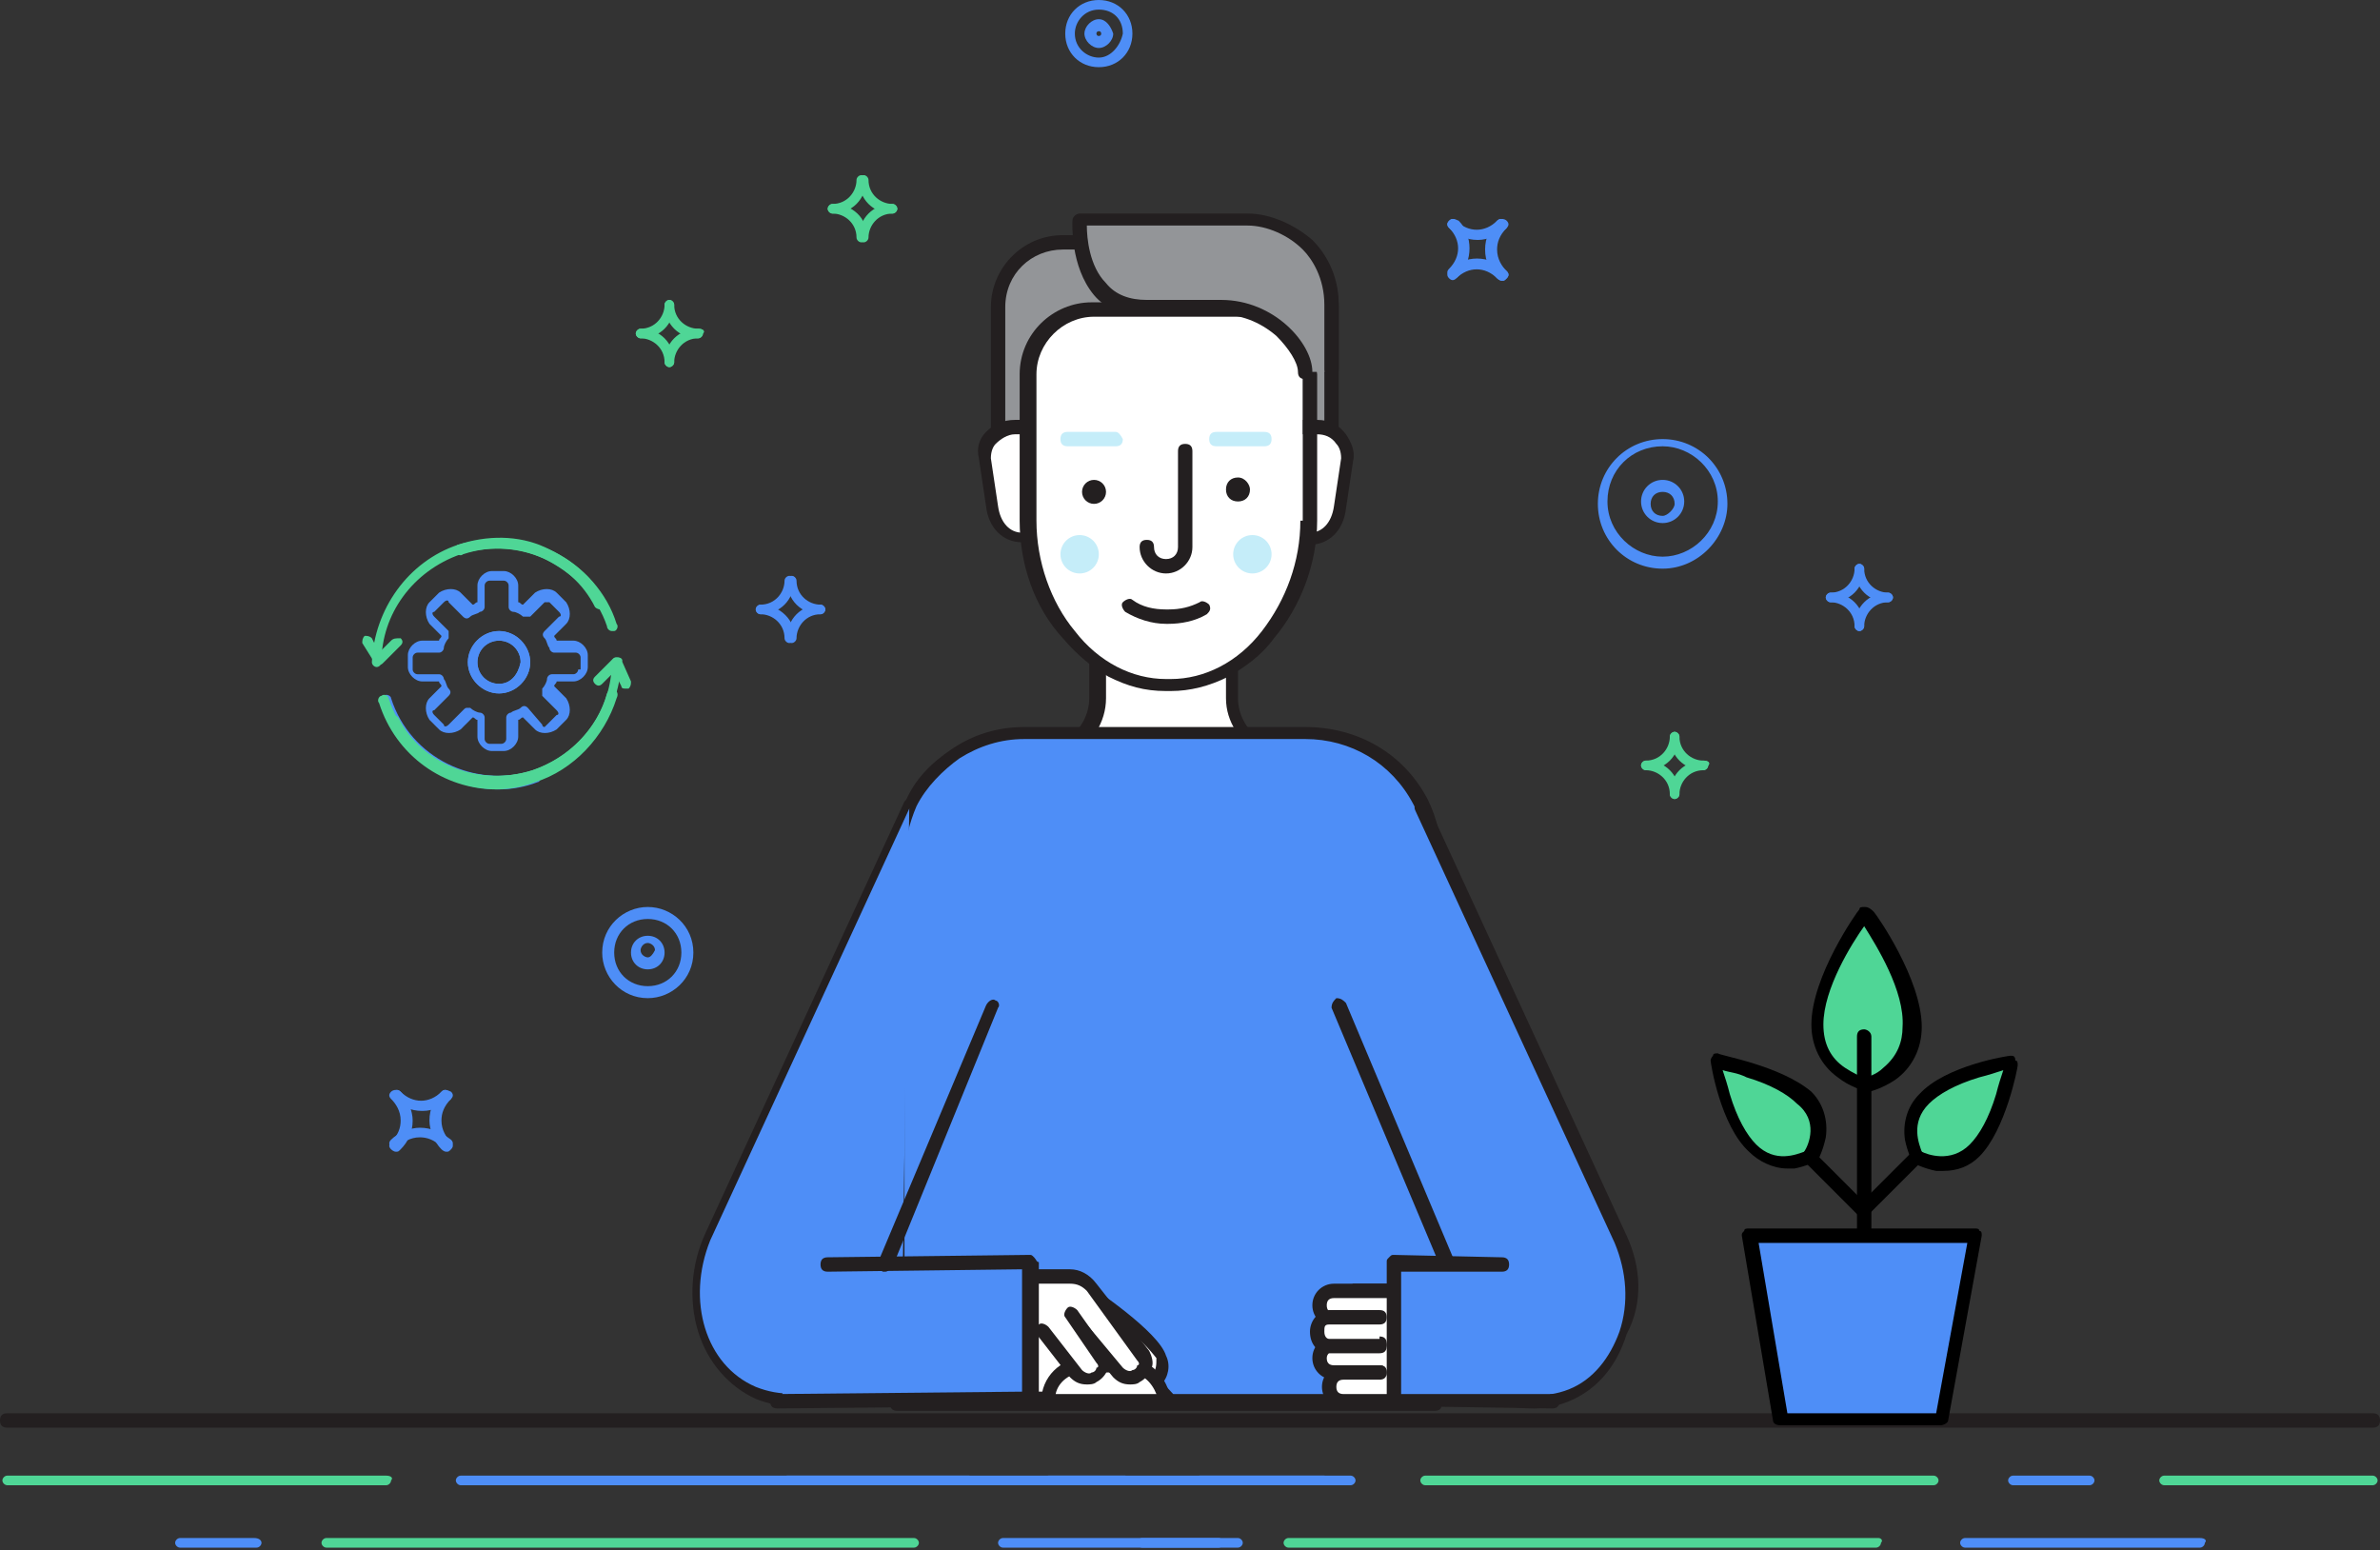 <?xml version="1.0" encoding="utf-8"?>
<!-- Generator: Adobe Illustrator 19.0.0, SVG Export Plug-In . SVG Version: 6.00 Build 0)  -->
<svg version="1.1" id="Layer_1" xmlns="http://www.w3.org/2000/svg" xmlns:xlink="http://www.w3.org/1999/xlink" x="0px" y="0px"
	 viewBox="0 0 99.2 64.6" style="enable-background:new 0 0 99.2 64.6;" xml:space="preserve">
<rect x="0" y="0" width="99.2" height="64.6" fill="#333333" stroke="none"/>
<style type="text/css">
	.st0{fill:#231F20;}
	.st1{fill:#4FD696;}
	.st2{fill:#4E8EF7;}
	.st3{fill:#4E8EF7;stroke:#000000;stroke-width:2.971500e-002;stroke-miterlimit:10;}
	.st4{fill:#FFFFFF;}
	.st5{fill:#939598;}
	.st6{fill:#C5EDF9;}
</style>
<g>
	<path class="st0" d="M98.9,58.9H0.3C0.1,58.9,0,59,0,59.2c0,0.2,0.1,0.3,0.3,0.3h98.6c0.2,0,0.3-0.1,0.3-0.3
		C99.2,59,99.1,58.9,98.9,58.9z"/>
	<g>
		<path class="st1" d="M98.9,61.5h-8.7c-0.1,0-0.2,0.1-0.2,0.2c0,0.1,0.1,0.2,0.2,0.2h8.7c0.1,0,0.2-0.1,0.2-0.2
			C99.1,61.6,99,61.5,98.9,61.5z"/>
		<path class="st2" d="M87.1,61.5h-3.2c-0.1,0-0.2,0.1-0.2,0.2c0,0.1,0.1,0.2,0.2,0.2h3.2c0.1,0,0.2-0.1,0.2-0.2
			C87.3,61.6,87.2,61.5,87.1,61.5z"/>
		<path class="st1" d="M80.6,61.5H59.4c-0.1,0-0.2,0.1-0.2,0.2c0,0.1,0.1,0.2,0.2,0.2h21.2c0.1,0,0.2-0.1,0.2-0.2
			C80.8,61.6,80.7,61.5,80.6,61.5z"/>
		<path class="st2" d="M56.3,61.5H32.8c-0.1,0-0.2,0.1-0.2,0.2c0,0.1,0.1,0.2,0.2,0.2h23.5c0.1,0,0.2-0.1,0.2-0.2
			C56.5,61.6,56.4,61.5,56.3,61.5z"/>
		<path class="st2" d="M55.2,61.5H50c-0.1,0-0.2,0.1-0.2,0.2c0,0.1,0.1,0.2,0.2,0.2h5.2c0.1,0,0.2-0.1,0.2-0.2
			C55.4,61.6,55.3,61.5,55.2,61.5z"/>
		<path class="st2" d="M46.9,61.5h-3.2c-0.1,0-0.2,0.1-0.2,0.2c0,0.1,0.1,0.2,0.2,0.2h3.2c0.1,0,0.2-0.1,0.2-0.2
			C47.1,61.6,47,61.5,46.9,61.5z"/>
		<path class="st2" d="M40.4,61.5H19.2c-0.1,0-0.2,0.1-0.2,0.2c0,0.1,0.1,0.2,0.2,0.2h21.2c0.1,0,0.2-0.1,0.2-0.2
			C40.6,61.6,40.5,61.5,40.4,61.5z"/>
		<path class="st1" d="M16.1,61.5H0.3c-0.1,0-0.2,0.1-0.2,0.2c0,0.1,0.1,0.2,0.2,0.2h15.8c0.1,0,0.2-0.1,0.2-0.2
			C16.4,61.6,16.3,61.5,16.1,61.5z"/>
	</g>
	<g>
		<g>
			<path class="st2" d="M91.7,64.1h-9.8c-0.1,0-0.2,0.1-0.2,0.2c0,0.1,0.1,0.2,0.2,0.2h9.8c0.1,0,0.2-0.1,0.2-0.2
				C92,64.2,91.9,64.1,91.7,64.1z"/>
			<path class="st1" d="M78.3,64.1H53.7c-0.1,0-0.2,0.1-0.2,0.2c0,0.1,0.1,0.2,0.2,0.2h24.5c0.1,0,0.2-0.1,0.2-0.2
				C78.5,64.2,78.4,64.1,78.3,64.1z"/>
			<path class="st2" d="M50.8,64.1h-3.2c-0.1,0-0.2,0.1-0.2,0.2c0,0.1,0.1,0.2,0.2,0.2h3.2c0.1,0,0.2-0.1,0.2-0.2
				C51,64.2,50.9,64.1,50.8,64.1z"/>
		</g>
		<g>
			<path class="st2" d="M51.6,64.1h-9.8c-0.1,0-0.2,0.1-0.2,0.2c0,0.1,0.1,0.2,0.2,0.2h9.8c0.1,0,0.2-0.1,0.2-0.2
				C51.8,64.2,51.7,64.1,51.6,64.1z"/>
			<path class="st1" d="M38.1,64.1H13.6c-0.1,0-0.2,0.1-0.2,0.2c0,0.1,0.1,0.2,0.2,0.2h24.5c0.1,0,0.2-0.1,0.2-0.2
				C38.3,64.2,38.2,64.1,38.1,64.1z"/>
			<path class="st2" d="M10.6,64.1H7.5c-0.1,0-0.2,0.1-0.2,0.2c0,0.1,0.1,0.2,0.2,0.2h3.2c0.1,0,0.2-0.1,0.2-0.2
				C10.9,64.2,10.8,64.1,10.6,64.1z"/>
		</g>
	</g>
	<g>
		<g>
			<g>
				<path class="st1" d="M69.8,30.5c-0.1,0-0.2,0.1-0.2,0.2c0,0.5-0.4,1-1,1c-0.1,0-0.2,0.1-0.2,0.2c0,0.1,0.1,0.2,0.2,0.2
					c0.8,0,1.4-0.6,1.4-1.4C70,30.6,69.9,30.5,69.8,30.5z"/>
				<path class="st1" d="M71,31.7c-0.5,0-1-0.4-1-1c0-0.1-0.1-0.2-0.2-0.2c-0.1,0-0.2,0.1-0.2,0.2c0,0.8,0.6,1.4,1.4,1.4
					c0.1,0,0.2-0.1,0.2-0.2C71.3,31.8,71.2,31.7,71,31.7z"/>
			</g>
			<g>
				<path class="st1" d="M68.6,31.7c-0.1,0-0.2,0.1-0.2,0.2c0,0.1,0.1,0.2,0.2,0.2c0.5,0,1,0.4,1,1c0,0.1,0.1,0.2,0.2,0.2
					c0.1,0,0.2-0.1,0.2-0.2C70,32.3,69.4,31.7,68.6,31.7z"/>
				<path class="st1" d="M71,31.7c-0.8,0-1.4,0.6-1.4,1.4c0,0.1,0.1,0.2,0.2,0.2c0.1,0,0.2-0.1,0.2-0.2c0-0.5,0.4-1,1-1
					c0.1,0,0.2-0.1,0.2-0.2C71.3,31.8,71.2,31.7,71,31.7z"/>
			</g>
		</g>
		<g>
			<g>
				<path class="st1" d="M27.9,12.5c-0.1,0-0.2,0.1-0.2,0.2c0,0.5-0.4,1-1,1c-0.1,0-0.2,0.1-0.2,0.2c0,0.1,0.1,0.2,0.2,0.2
					c0.8,0,1.4-0.6,1.4-1.4C28.1,12.6,28,12.5,27.9,12.5z"/>
				<path class="st1" d="M29.1,13.7c-0.5,0-1-0.4-1-1c0-0.1-0.1-0.2-0.2-0.2c-0.1,0-0.2,0.1-0.2,0.2c0,0.8,0.6,1.4,1.4,1.4
					c0.1,0,0.2-0.1,0.2-0.2C29.4,13.8,29.3,13.7,29.1,13.7z"/>
			</g>
			<g>
				<path class="st1" d="M26.7,13.7c-0.1,0-0.2,0.1-0.2,0.2c0,0.1,0.1,0.2,0.2,0.2c0.5,0,1,0.4,1,1c0,0.1,0.1,0.2,0.2,0.2
					c0.1,0,0.2-0.1,0.2-0.2C28.1,14.3,27.5,13.7,26.7,13.7z"/>
				<path class="st1" d="M29.1,13.7c-0.8,0-1.4,0.6-1.4,1.4c0,0.1,0.1,0.2,0.2,0.2c0.1,0,0.2-0.1,0.2-0.2c0-0.5,0.4-1,1-1
					c0.1,0,0.2-0.1,0.2-0.2C29.4,13.8,29.3,13.7,29.1,13.7z"/>
			</g>
		</g>
		<g>
			<g>
				<path class="st1" d="M35.9,7.3c-0.1,0-0.2,0.1-0.2,0.2c0,0.5-0.4,1-1,1c-0.1,0-0.2,0.1-0.2,0.2c0,0.1,0.1,0.2,0.2,0.2
					c0.8,0,1.4-0.6,1.4-1.4C36.2,7.4,36.1,7.3,35.9,7.3z"/>
				<path class="st1" d="M37.2,8.5c-0.5,0-1-0.4-1-1c0-0.1-0.1-0.2-0.2-0.2c-0.1,0-0.2,0.1-0.2,0.2c0,0.8,0.6,1.4,1.4,1.4
					c0.1,0,0.2-0.1,0.2-0.2C37.4,8.6,37.3,8.5,37.2,8.5z"/>
			</g>
			<g>
				<path class="st1" d="M34.7,8.5c-0.1,0-0.2,0.1-0.2,0.2c0,0.1,0.1,0.2,0.2,0.2c0.5,0,1,0.4,1,1c0,0.1,0.1,0.2,0.2,0.2
					c0.1,0,0.2-0.1,0.2-0.2C36.2,9.1,35.5,8.5,34.7,8.5z"/>
				<path class="st1" d="M37.2,8.5c-0.8,0-1.4,0.6-1.4,1.4c0,0.1,0.1,0.2,0.2,0.2c0.1,0,0.2-0.1,0.2-0.2c0-0.5,0.4-1,1-1
					c0.1,0,0.2-0.1,0.2-0.2C37.4,8.6,37.3,8.5,37.2,8.5z"/>
			</g>
		</g>
		<g>
			<g>
				<path class="st2" d="M77.5,23.5c-0.1,0-0.2,0.1-0.2,0.2c0,0.5-0.4,1-1,1c-0.1,0-0.2,0.1-0.2,0.2s0.1,0.2,0.2,0.2
					c0.8,0,1.4-0.6,1.4-1.4C77.7,23.6,77.6,23.5,77.5,23.5z"/>
				<path class="st2" d="M78.7,24.7c-0.5,0-1-0.4-1-1c0-0.1-0.1-0.2-0.2-0.2c-0.1,0-0.2,0.1-0.2,0.2c0,0.8,0.6,1.4,1.4,1.4
					c0.1,0,0.2-0.1,0.2-0.2S78.8,24.7,78.7,24.7z"/>
			</g>
			<g>
				<path class="st2" d="M76.3,24.7c-0.1,0-0.2,0.1-0.2,0.2s0.1,0.2,0.2,0.2c0.5,0,1,0.4,1,1c0,0.1,0.1,0.2,0.2,0.2
					c0.1,0,0.2-0.1,0.2-0.2C77.7,25.3,77.1,24.7,76.3,24.7z"/>
				<path class="st2" d="M78.7,24.7c-0.8,0-1.4,0.6-1.4,1.4c0,0.1,0.1,0.2,0.2,0.2c0.1,0,0.2-0.1,0.2-0.2c0-0.5,0.4-1,1-1
					c0.1,0,0.2-0.1,0.2-0.2S78.8,24.7,78.7,24.7z"/>
			</g>
		</g>
		<g>
			<g>
				<path class="st2" d="M32.9,24c-0.1,0-0.2,0.1-0.2,0.2c0,0.5-0.4,1-1,1c-0.1,0-0.2,0.1-0.2,0.2c0,0.1,0.1,0.2,0.2,0.2
					c0.8,0,1.4-0.6,1.4-1.4C33.2,24.1,33.1,24,32.9,24z"/>
				<path class="st2" d="M34.2,25.2c-0.5,0-1-0.4-1-1c0-0.1-0.1-0.2-0.2-0.2c-0.1,0-0.2,0.1-0.2,0.2c0,0.8,0.6,1.4,1.4,1.4
					c0.1,0,0.2-0.1,0.2-0.2C34.4,25.3,34.3,25.2,34.2,25.2z"/>
			</g>
			<g>
				<path class="st2" d="M31.7,25.2c-0.1,0-0.2,0.1-0.2,0.2c0,0.1,0.1,0.2,0.2,0.2c0.5,0,1,0.4,1,1c0,0.1,0.1,0.2,0.2,0.2
					c0.1,0,0.2-0.1,0.2-0.2C33.2,25.9,32.5,25.2,31.7,25.2z"/>
				<path class="st2" d="M34.2,25.2c-0.8,0-1.4,0.6-1.4,1.4c0,0.1,0.1,0.2,0.2,0.2c0.1,0,0.2-0.1,0.2-0.2c0-0.5,0.4-1,1-1
					c0.1,0,0.2-0.1,0.2-0.2C34.4,25.3,34.3,25.2,34.2,25.2z"/>
			</g>
		</g>
		<g>
			<g>
				<path class="st2" d="M18.4,45.5c-0.5,0.5-1.2,0.5-1.7,0c-0.1-0.1-0.2-0.1-0.3,0c-0.1,0.1-0.1,0.2,0,0.3c0.3,0.3,0.7,0.5,1.2,0.5
					s0.8-0.2,1.2-0.5c0.1-0.1,0.1-0.2,0-0.3C18.6,45.4,18.5,45.4,18.4,45.5z"/>
				<path class="st2" d="M18.7,45.5c-0.1-0.1-0.2-0.1-0.3,0c-0.3,0.3-0.5,0.7-0.5,1.2c0,0.4,0.2,0.9,0.5,1.2c0,0,0.1,0.1,0.2,0.1
					c0.1,0,0.1,0,0.2-0.1c0.1-0.1,0.1-0.2,0-0.3c-0.2-0.2-0.4-0.5-0.4-0.9c0-0.3,0.1-0.6,0.4-0.9C18.8,45.7,18.8,45.6,18.7,45.5z"/>
			</g>
			<g>
				<path class="st2" d="M16.3,45.5c-0.1,0.1-0.1,0.2,0,0.3c0.2,0.2,0.4,0.5,0.4,0.9c0,0.3-0.1,0.6-0.4,0.9c-0.1,0.1-0.1,0.2,0,0.3
					c0,0,0.1,0.1,0.2,0.1c0.1,0,0.1,0,0.2-0.1c0.3-0.3,0.5-0.7,0.5-1.2c0-0.4-0.2-0.9-0.5-1.2C16.6,45.4,16.4,45.4,16.3,45.5z"/>
				<path class="st2" d="M17.5,47c-0.4,0-0.9,0.2-1.2,0.5c-0.1,0.1-0.1,0.2,0,0.3c0.1,0.1,0.2,0.1,0.3,0c0.2-0.2,0.5-0.4,0.9-0.4
					c0.3,0,0.6,0.1,0.9,0.4c0,0,0.1,0.1,0.2,0.1c0.1,0,0.1,0,0.2-0.1c0.1-0.1,0.1-0.2,0-0.3C18.4,47.2,18,47,17.5,47z"/>
			</g>
		</g>
		<g>
			<g>
				<path class="st2" d="M62.4,9.2c-0.5,0.5-1.2,0.5-1.7,0c-0.1-0.1-0.2-0.1-0.3,0c-0.1,0.1-0.1,0.2,0,0.3c0.3,0.3,0.7,0.5,1.2,0.5
					c0.4,0,0.9-0.2,1.2-0.5c0.1-0.1,0.1-0.2,0-0.3C62.7,9.1,62.5,9.1,62.4,9.2z"/>
				<path class="st2" d="M62.7,9.2c-0.1-0.1-0.2-0.1-0.3,0c-0.3,0.3-0.5,0.7-0.5,1.2s0.2,0.9,0.5,1.2c0,0,0.1,0.1,0.2,0.1
					c0.1,0,0.1,0,0.2-0.1c0.1-0.1,0.1-0.2,0-0.3c-0.2-0.2-0.4-0.5-0.4-0.9c0-0.3,0.1-0.6,0.4-0.9C62.8,9.5,62.8,9.3,62.7,9.2z"/>
			</g>
			<g>
				<path class="st2" d="M60.4,9.2c-0.1,0.1-0.1,0.2,0,0.3c0.5,0.5,0.5,1.2,0,1.7c-0.1,0.1-0.1,0.2,0,0.3c0,0,0.1,0.1,0.2,0.1
					c0.1,0,0.1,0,0.2-0.1c0.6-0.6,0.6-1.7,0-2.3C60.6,9.1,60.5,9.1,60.4,9.2z"/>
				<path class="st2" d="M60.4,11.3c-0.1,0.1-0.1,0.2,0,0.3s0.2,0.1,0.3,0c0.5-0.5,1.2-0.5,1.7,0c0,0,0.1,0.1,0.2,0.1
					c0.1,0,0.1,0,0.2-0.1c0.1-0.1,0.1-0.2,0-0.3C62.1,10.6,61,10.6,60.4,11.3z"/>
			</g>
		</g>
		<g>
			<g>
				<g>
					<path class="st2" d="M27,11.3C27,11.3,27,11.3,27,11.3C27,11.3,27,11.3,27,11.3z M27.4,12.5C27.4,12.5,27.4,12.5,27.4,12.5
						C27.4,12.5,27.4,12.5,27.4,12.5z"/>
					<path class="st2" d="M30.8,11.5L30.8,11.5L30.8,11.5z"/>
					<path class="st2" d="M23.6,11.3C23.6,11.3,23.6,11.3,23.6,11.3C23.6,11.3,23.6,11.3,23.6,11.3z M25.1,12.9L25.1,12.9L25.1,12.9
						z M24.4,12.1L24.4,12.1L24.4,12.1z"/>
				</g>
			</g>
		</g>
		<g>
			<path class="st2" d="M27,37.8c-1,0-1.9,0.8-1.9,1.9c0,1,0.8,1.9,1.9,1.9c1,0,1.9-0.8,1.9-1.9C28.9,38.6,28,37.8,27,37.8z
				 M27,41.1c-0.8,0-1.4-0.6-1.4-1.4c0-0.8,0.6-1.4,1.4-1.4s1.4,0.6,1.4,1.4C28.4,40.5,27.8,41.1,27,41.1z"/>
			<path class="st2" d="M27,39c-0.4,0-0.7,0.3-0.7,0.7c0,0.4,0.3,0.7,0.7,0.7s0.7-0.3,0.7-0.7C27.7,39.3,27.4,39,27,39z M27,39.9
				c-0.1,0-0.3-0.1-0.3-0.3c0-0.1,0.1-0.3,0.3-0.3c0.1,0,0.3,0.1,0.3,0.3C27.2,39.8,27.1,39.9,27,39.9z"/>
		</g>
		<g>
			<path class="st2" d="M45.8,0c-0.8,0-1.4,0.6-1.4,1.4c0,0.8,0.6,1.4,1.4,1.4c0.8,0,1.4-0.6,1.4-1.4C47.2,0.6,46.6,0,45.8,0z
				 M45.8,2.4c-0.5,0-1-0.4-1-1c0-0.5,0.4-1,1-1s1,0.4,1,1C46.7,1.9,46.3,2.4,45.8,2.4z"/>
			<path class="st2" d="M45.8,0.8c-0.3,0-0.6,0.3-0.6,0.6c0,0.3,0.3,0.6,0.6,0.6s0.6-0.3,0.6-0.6C46.3,1.1,46.1,0.8,45.8,0.8z
				 M45.8,1.5c-0.1,0-0.1-0.1-0.1-0.1c0-0.1,0.1-0.1,0.1-0.1c0.1,0,0.1,0.1,0.1,0.1C45.9,1.5,45.8,1.5,45.8,1.5z"/>
		</g>
		<g>
			<path class="st2" d="M69.3,18.3c-1.5,0-2.7,1.2-2.7,2.7c0,1.5,1.2,2.7,2.7,2.7S72,22.4,72,21C72,19.5,70.8,18.3,69.3,18.3z
				 M69.3,23.2c-1.2,0-2.3-1-2.3-2.3s1-2.3,2.3-2.3c1.2,0,2.3,1,2.3,2.3S70.5,23.2,69.3,23.2z"/>
			<path class="st2" d="M69.3,20c-0.5,0-0.9,0.4-0.9,0.9c0,0.5,0.4,0.9,0.9,0.9s0.9-0.4,0.9-0.9C70.2,20.4,69.8,20,69.3,20z
				 M69.3,21.5c-0.3,0-0.5-0.2-0.5-0.5c0-0.3,0.2-0.5,0.5-0.5c0.3,0,0.5,0.2,0.5,0.5C69.8,21.2,69.5,21.5,69.3,21.5z"/>
		</g>
		<g>
			<g>
				<path class="st2" d="M22.3,32.1c-2.5,0.8-5.2-0.5-6-3c0-0.1-0.2-0.2-0.3-0.1c-0.1,0-0.2,0.2-0.1,0.3c0.7,2.2,2.7,3.6,4.9,3.6
					c0.5,0,1.1-0.1,1.6-0.3c0.1,0,0.2-0.2,0.1-0.3C22.5,32.1,22.4,32.1,22.3,32.1z"/>
				<g>
					<path class="st1" d="M25.7,27.4C25.7,27.4,25.7,27.4,25.7,27.4c-0.1,0-0.2,0.1-0.2,0.2c0,2-1.3,3.8-3.3,4.5
						c-2.2,0.7-4.6-0.2-5.6-2.2c-0.1-0.1-0.2-0.1-0.3-0.1s-0.1,0.2-0.1,0.3c0.6,1.1,1.5,1.9,2.6,2.3c0.6,0.2,1.3,0.4,1.9,0.4
						c0.5,0,1.1-0.1,1.6-0.3c2.1-0.7,3.5-2.7,3.6-4.9C26,27.5,25.9,27.4,25.7,27.4z"/>
					<path class="st1" d="M25.9,27.5c0-0.1-0.1-0.1-0.2-0.1c-0.1,0-0.1,0-0.2,0.1l-0.7,0.7c-0.1,0.1-0.1,0.2,0,0.3
						c0.1,0.1,0.2,0.1,0.3,0l0.5-0.5l0.3,0.6c0,0.1,0.1,0.1,0.2,0.1c0,0,0.1,0,0.1,0c0.1-0.1,0.1-0.2,0.1-0.3L25.9,27.5z"/>
				</g>
			</g>
			<g>
				<path class="st2" d="M20.8,26.3c-0.7,0-1.3,0.6-1.3,1.3c0,0.7,0.6,1.3,1.3,1.3c0.7,0,1.3-0.6,1.3-1.3
					C22.1,26.9,21.5,26.3,20.8,26.3z M20.8,28.5c-0.5,0-0.9-0.4-0.9-0.9c0-0.5,0.4-0.9,0.9-0.9s0.9,0.4,0.9,0.9
					C21.6,28.1,21.3,28.5,20.8,28.5z"/>
				<path class="st2" d="M23.9,26.7h-0.7c0-0.1-0.1-0.1-0.1-0.2l0.5-0.5c0.2-0.2,0.2-0.6,0-0.9l-0.4-0.4c-0.2-0.2-0.6-0.2-0.9,0
					l-0.5,0.5c-0.1,0-0.1-0.1-0.2-0.1v-0.7c0-0.3-0.3-0.6-0.6-0.6h-0.5c-0.3,0-0.6,0.3-0.6,0.6v0.7c-0.1,0-0.1,0.1-0.2,0.1l-0.5-0.5
					c-0.2-0.2-0.6-0.2-0.9,0l-0.4,0.4c-0.2,0.2-0.2,0.6,0,0.9l0.5,0.5c0,0.1-0.1,0.1-0.1,0.2h-0.7c-0.3,0-0.6,0.3-0.6,0.6v0.5
					c0,0.3,0.3,0.6,0.6,0.6h0.7c0,0.1,0.1,0.1,0.1,0.2l-0.5,0.5c-0.2,0.2-0.2,0.6,0,0.9l0.4,0.4c0.2,0.2,0.6,0.2,0.9,0l0.5-0.5
					c0.1,0,0.1,0.1,0.2,0.1v0.7c0,0.3,0.3,0.6,0.6,0.6H21c0.3,0,0.6-0.3,0.6-0.6V30c0.1,0,0.1-0.1,0.2-0.1l0.5,0.5
					c0.2,0.2,0.6,0.2,0.9,0l0.4-0.4c0.2-0.2,0.2-0.6,0-0.9l-0.5-0.5c0-0.1,0.1-0.1,0.1-0.2h0.7c0.3,0,0.6-0.3,0.6-0.6v-0.5
					C24.5,27,24.2,26.7,23.9,26.7z M24.1,27.9c0,0.1-0.1,0.2-0.2,0.2H23c-0.1,0-0.2,0.1-0.2,0.2c0,0.1-0.1,0.3-0.2,0.4
					c0,0.1,0,0.2,0,0.3l0.6,0.6c0.1,0.1,0.1,0.2,0,0.2l-0.4,0.4c0,0-0.1,0.1-0.1,0.1c0,0-0.1,0-0.1-0.1L22,29.5
					c-0.1-0.1-0.2-0.1-0.3,0c-0.1,0.1-0.3,0.1-0.4,0.2c-0.1,0-0.2,0.1-0.2,0.2v0.9c0,0.1-0.1,0.2-0.2,0.2h-0.5
					c-0.1,0-0.2-0.1-0.2-0.2v-0.9c0-0.1-0.1-0.2-0.2-0.2c-0.1,0-0.3-0.1-0.4-0.2c0,0-0.1,0-0.1,0c-0.1,0-0.1,0-0.2,0.1l-0.6,0.6
					c-0.1,0.1-0.2,0.1-0.2,0l-0.4-0.4c-0.1-0.1-0.1-0.2,0-0.2l0.6-0.6c0.1-0.1,0.1-0.2,0-0.3c-0.1-0.1-0.1-0.3-0.2-0.4
					c0-0.1-0.1-0.2-0.2-0.2h-0.9c-0.1,0-0.2-0.1-0.2-0.2v-0.5c0-0.1,0.1-0.2,0.2-0.2h0.9c0.1,0,0.2-0.1,0.2-0.2
					c0-0.1,0.1-0.3,0.2-0.4c0-0.1,0-0.2,0-0.3l-0.6-0.6c-0.1-0.1-0.1-0.2,0-0.2l0.4-0.4c0.1-0.1,0.2-0.1,0.2,0l0.6,0.6
					c0.1,0.1,0.2,0.1,0.3,0c0.1-0.1,0.3-0.1,0.4-0.2c0.1,0,0.2-0.1,0.2-0.2v-0.9c0-0.1,0.1-0.2,0.2-0.2H21c0.1,0,0.2,0.1,0.2,0.2
					v0.9c0,0.1,0.1,0.2,0.2,0.2c0.1,0,0.3,0.1,0.4,0.2c0.1,0,0.2,0,0.3,0l0.6-0.6c0,0,0.1,0,0.1,0c0,0,0.1,0,0.1,0l0.4,0.4
					c0.1,0.1,0.1,0.2,0,0.2l-0.6,0.6c-0.1,0.1-0.1,0.2,0,0.3c0.1,0.1,0.1,0.3,0.2,0.4c0,0.1,0.1,0.2,0.2,0.2h0.9
					c0.1,0,0.2,0.1,0.2,0.2V27.9z"/>
				<path class="st2" d="M20.8,26.3c-0.7,0-1.3,0.6-1.3,1.3c0,0.7,0.6,1.3,1.3,1.3c0.7,0,1.3-0.6,1.3-1.3
					C22.1,26.9,21.5,26.3,20.8,26.3z M20.8,28.5c-0.5,0-0.9-0.4-0.9-0.9c0-0.5,0.4-0.9,0.9-0.9s0.9,0.4,0.9,0.9
					C21.6,28.1,21.3,28.5,20.8,28.5z"/>
			</g>
			<path class="st1" d="M25.6,28.7c-0.1,0-0.2,0-0.3,0.2c-0.4,1.5-1.6,2.7-3.1,3.2c-2.5,0.8-5.2-0.5-6-3c0-0.1-0.2-0.2-0.3-0.1
				c-0.1,0-0.2,0.2-0.1,0.3c0.7,2.2,2.7,3.6,4.9,3.6c0.5,0,1.1-0.1,1.6-0.3c1.6-0.5,2.9-1.9,3.4-3.5C25.8,28.9,25.7,28.8,25.6,28.7z
				"/>
			<g>
				<path class="st1" d="M23.1,23c-1.2-0.6-2.6-0.7-4-0.3C19,22.7,19,22.9,19,23c0,0.1,0.2,0.2,0.3,0.1c1.2-0.4,2.5-0.3,3.6,0.3
					c1.1,0.6,2,1.5,2.4,2.7c0,0.1,0.1,0.2,0.2,0.2c0,0,0,0,0.1,0c0.1,0,0.2-0.2,0.1-0.3C25.3,24.7,24.3,23.6,23.1,23z"/>
				<g>
					<path class="st1" d="M22.7,22.8c-1.1-0.5-2.4-0.5-3.6-0.1c-2.1,0.7-3.5,2.7-3.6,4.9c0,0.1,0.1,0.2,0.2,0.2c0,0,0,0,0,0
						c0.1,0,0.2-0.1,0.2-0.2c0-2,1.3-3.8,3.3-4.5c2.2-0.7,4.6,0.2,5.6,2.2c0.1,0.1,0.2,0.1,0.3,0.1c0.1-0.1,0.1-0.2,0.1-0.3
						C24.8,24.1,23.8,23.3,22.7,22.8z"/>
					<path class="st1" d="M16.3,26.7l-0.5,0.5l-0.3-0.6c-0.1-0.1-0.2-0.1-0.3-0.1c-0.1,0.1-0.1,0.2-0.1,0.3l0.5,0.8
						c0,0.1,0.1,0.1,0.2,0.1c0,0,0,0,0,0c0.1,0,0.1,0,0.2-0.1l0.7-0.7c0.1-0.1,0.1-0.2,0-0.3C16.5,26.6,16.4,26.6,16.3,26.7z"/>
				</g>
			</g>
		</g>
		<g>
			<g>
				<g>
					<g>
						<path class="st1" d="M75.7,42.7c0,2,1.9,2.5,1.9,2.5s1.9-0.5,2-2.5c0-2-1.9-4.7-1.9-4.7S75.7,40.7,75.7,42.7z"/>
						<path d="M77.7,37.8L77.7,37.8c-0.1,0-0.2,0-0.2,0.1c-0.1,0.1-2,2.8-2,4.8c0,0.9,0.4,1.7,1.1,2.2c0.5,0.4,1,0.5,1.1,0.6
							c0,0,0,0,0.1,0c0,0,0,0,0.1,0c0,0,0.5-0.1,1.1-0.5c0.7-0.5,1.1-1.3,1.1-2.2c0-2-1.9-4.7-2-4.8C77.9,37.8,77.8,37.8,77.7,37.8z
							 M78.5,44.5c-0.3,0.3-0.7,0.4-0.8,0.4c-0.1,0-0.5-0.2-0.8-0.4c-0.6-0.4-0.9-1-0.9-1.8c0-1.5,1.2-3.4,1.7-4.1
							c0.5,0.8,1.7,2.7,1.6,4.2C79.3,43.4,79.1,44,78.5,44.5z"/>
					</g>
					<path d="M77.7,42.9C77.7,42.9,77.7,42.9,77.7,42.9c-0.2,0-0.3,0.1-0.3,0.3l0,8.6c0,0.2,0.1,0.3,0.3,0.3c0,0,0,0,0,0
						c0.2,0,0.3-0.1,0.3-0.3l0-8.6C78,43,77.8,42.9,77.7,42.9z"/>
					<g>
						<g>
							<g>
								<path class="st1" d="M71.5,44.2c0,0,0.4,2.6,1.5,3.7c1.1,1.1,2.4,0.3,2.4,0.3s0.8-1.4-0.3-2.4
									C74.1,44.6,71.5,44.2,71.5,44.2z"/>
								<path d="M71.6,43.9c-0.1,0-0.2,0-0.2,0.1c-0.1,0.1-0.1,0.2-0.1,0.2c0,0.1,0.4,2.7,1.6,3.8c0.4,0.4,1,0.7,1.6,0.7
									c0.1,0,0.2,0,0.3,0c0.5-0.1,0.9-0.3,0.9-0.3c0,0,0.1-0.1,0.1-0.1c0,0,0.2-0.4,0.3-0.9c0.1-0.7-0.1-1.4-0.6-1.9
									C74.2,44.4,71.7,44,71.6,43.9z M75.2,48c-0.3,0.1-1.2,0.5-2-0.3c-0.4-0.4-0.8-1.1-1.1-2.1c-0.1-0.4-0.2-0.7-0.3-1
									c0.3,0.1,0.6,0.1,1,0.3c1,0.3,1.7,0.7,2.1,1.1C75.8,46.7,75.4,47.7,75.2,48z"/>
							</g>
							<path d="M75.6,48c-0.1-0.1-0.3-0.1-0.4,0c-0.1,0.1-0.1,0.3,0,0.4l2.2,2.2c0.1,0.1,0.1,0.1,0.2,0.1c0.1,0,0.1,0,0.2-0.1
								c0.1-0.1,0.1-0.3,0-0.4L75.6,48z"/>
						</g>
						<g>
							<g>
								<path class="st1" d="M79.9,48.2c0,0,1.4,0.8,2.4-0.3c1.1-1.1,1.5-3.6,1.5-3.6s-2.6,0.4-3.7,1.5
									C79.1,46.8,79.9,48.2,79.9,48.2z"/>
								<path d="M83.8,44c-0.1,0-2.7,0.4-3.8,1.6c-0.5,0.5-0.7,1.2-0.6,1.9c0.1,0.5,0.3,0.9,0.3,0.9c0,0,0.1,0.1,0.1,0.1
									c0,0,0.4,0.2,0.9,0.3c0.1,0,0.2,0,0.3,0c0.6,0,1.1-0.2,1.5-0.6c1.1-1.1,1.6-3.7,1.6-3.8c0-0.1,0-0.2-0.1-0.2
									C84,44,83.9,44,83.8,44z M82.3,47.9L82.3,47.9L82.3,47.9z M83.2,45.6c-0.3,1-0.7,1.7-1.1,2.1c-0.8,0.8-1.8,0.4-2,0.3
									c-0.1-0.3-0.5-1.2,0.3-2c0.4-0.4,1.1-0.8,2.1-1.1c0.4-0.1,0.7-0.2,1-0.3C83.4,44.9,83.3,45.2,83.2,45.6z"/>
							</g>
							<path d="M79.7,48l-2.2,2.2c-0.1,0.1-0.1,0.3,0,0.4c0.1,0.1,0.1,0.1,0.2,0.1c0.1,0,0.1,0,0.2-0.1l2.2-2.2
								c0.1-0.1,0.1-0.3,0-0.4C80,47.9,79.8,47.9,79.7,48z"/>
						</g>
					</g>
				</g>
				<g>
					<g>
						<g>
							<polygon class="st3" points="76.1,51.5 73,51.4 74.3,59.1 76.1,59.1 79.1,59.2 80.9,59.2 82.3,51.5 79.2,51.5 							"/>
							<path d="M82.3,51.2l-9.4,0c0,0,0,0,0,0c-0.1,0-0.2,0-0.2,0.1c-0.1,0.1-0.1,0.1-0.1,0.2l1.3,7.7c0,0.1,0.1,0.2,0.3,0.2l6.7,0
								c0,0,0,0,0,0c0.1,0,0.3-0.1,0.3-0.2l1.4-7.7c0-0.1,0-0.2-0.1-0.2C82.5,51.2,82.4,51.2,82.3,51.2z M80.7,58.9l-6.2,0l-1.2-7.1
								l8.7,0L80.7,58.9z"/>
						</g>
					</g>
				</g>
			</g>
		</g>
		<g>
			<g>
				<path class="st4" d="M51.4,29.2v-3.6h-2.8h-2.8v3.6c0,1.5-1.4,2.6-3.1,2.6h5.9h5.9C52.8,31.8,51.4,30.7,51.4,29.2z"/>
				<path class="st0" d="M54.5,31.5c-1.6,0-2.9-1.1-2.9-2.4v-3.6c0-0.2-0.1-0.3-0.3-0.3h-5.6c-0.2,0-0.3,0.1-0.3,0.3v3.6
					c0,1.3-1.3,2.4-2.9,2.4c-0.2,0-0.3,0.1-0.3,0.3c0,0.2,0.1,0.3,0.3,0.3h11.8c0.2,0,0.3-0.1,0.3-0.3
					C54.8,31.7,54.7,31.5,54.5,31.5z M44.7,31.5c0.8-0.5,1.4-1.4,1.4-2.4v-3.3h5v3.3c0,1,0.6,1.8,1.4,2.4H44.7z"/>
			</g>
			<g>
				<g>
					<path class="st2" d="M54.4,30.5H42.7c-2.1,0-3.9,1.2-4.8,3c-0.4,0.7-0.6,1.5-0.6,2.4v22.5h22.4V35.9c0-0.9-0.2-1.7-0.6-2.5
						C58.3,31.7,56.5,30.5,54.4,30.5z"/>
					<path class="st0" d="M54.4,30.3H42.7c-1.1,0-2.1,0.3-3,0.9c-0.9,0.6-1.6,1.3-2,2.3c-0.4,0.8-0.6,1.6-0.6,2.5v22.5
						c0,0.2,0.1,0.3,0.3,0.3h22.4c0.2,0,0.3-0.1,0.3-0.3V35.9c0-0.9-0.2-1.8-0.6-2.6C58.5,31.4,56.6,30.3,54.4,30.3z M59.5,58.1
						H37.7V35.9c0-0.8,0.2-1.6,0.5-2.3c0.4-0.8,1.1-1.5,1.8-2c0.8-0.5,1.7-0.8,2.7-0.8h11.7c1.9,0,3.6,1,4.5,2.7
						c0.4,0.7,0.6,1.5,0.6,2.4V58.1z"/>
				</g>
			</g>
			<g>
				<path class="st5" d="M52.8,10.1h-8.5c-1.5,0-2.7,1.2-2.7,2.7v8.5h13.9v-8.5C55.6,11.3,54.3,10.1,52.8,10.1z"/>
				<path class="st0" d="M52.8,9.8h-8.5c-1.7,0-3,1.4-3,3v8.5c0,0.2,0.1,0.3,0.3,0.3h13.9c0.2,0,0.3-0.1,0.3-0.3v-8.5
					C55.8,11.2,54.5,9.8,52.8,9.8z M55.3,21H41.9v-8.2c0-1.4,1.1-2.4,2.4-2.4h8.5c1.3,0,2.4,1.1,2.4,2.4V21z"/>
			</g>
			<g>
				<g>
					<path class="st4" d="M44,17.8h-1.8c-0.7,0-1.4,0.6-1.3,1.3l0.3,2.1c0.1,0.8,0.6,1.3,1.3,1.3h1.8c0.1,0,0.1-0.1,0.1-0.1L44.2,18
						C44.2,17.9,44.1,17.8,44,17.8z"/>
					<path class="st0" d="M44.5,17.9c0-0.2-0.2-0.4-0.4-0.4h-1.8c-0.5,0-0.9,0.2-1.2,0.5c-0.3,0.3-0.4,0.7-0.3,1.1c0,0,0,0,0,0
						l0.3,2c0.1,0.9,0.7,1.5,1.5,1.5h1.8c0.2,0,0.4-0.2,0.4-0.4c0,0,0,0,0,0L44.5,17.9z M42.6,22.2c-0.5,0-0.9-0.4-1-1.1
						c0,0,0,0,0,0l-0.3-2c0-0.3,0.1-0.5,0.2-0.6c0.2-0.2,0.5-0.4,0.8-0.4h1.6l0.3,4.1H42.6z"/>
				</g>
				<g>
					<path class="st4" d="M54.9,17.8h-1.8c-0.1,0-0.1,0.1-0.1,0.1l-0.3,4.4c0,0.1,0.1,0.1,0.1,0.1h1.8c0.7,0,1.2-0.5,1.3-1.3
						l0.3-2.1C56.3,18.4,55.6,17.8,54.9,17.8z"/>
					<path class="st0" d="M54.9,17.5h-1.8c-0.2,0-0.4,0.2-0.4,0.4l-0.3,4.4c0,0,0,0,0,0c0,0.2,0.2,0.4,0.4,0.4h1.8
						c0.8,0,1.4-0.6,1.5-1.5l0.3-2c0,0,0,0,0,0c0.1-0.4-0.1-0.8-0.3-1.1C55.8,17.7,55.4,17.5,54.9,17.5z M55.9,19.1l-0.3,2
						c0,0,0,0,0,0c-0.1,0.7-0.5,1.1-1,1.1H53l0.3-4.1h1.6c0.3,0,0.6,0.1,0.8,0.4C55.8,18.6,55.9,18.8,55.9,19.1z"/>
				</g>
			</g>
			<g>
				<path class="st4" d="M51.8,12.8h-4h-2.4c-1.5,0-2.7,1.2-2.7,2.7v6.1c0,3.6,2.6,6.8,5.7,6.8h0.2c3.2,0,5.7-3.2,5.7-6.8v-6.1l0,0
					C54.5,14.1,53.3,12.8,51.8,12.8z"/>
				<path class="st0" d="M51.8,12.6h-6.3c-1.6,0-3,1.3-3,3v6.1c0,1.8,0.6,3.6,1.8,4.9c0.6,0.7,1.2,1.2,1.9,1.6
					c0.8,0.4,1.5,0.6,2.4,0.6h0.2c0.8,0,1.6-0.2,2.4-0.6c0.7-0.4,1.4-0.9,1.9-1.6c1.1-1.3,1.8-3.1,1.8-4.9v-6.1
					C54.7,13.9,53.4,12.6,51.8,12.6z M54.2,21.7c0,1.7-0.6,3.3-1.6,4.6c-1,1.3-2.4,2-3.8,2h-0.2c-1.4,0-2.8-0.7-3.8-2
					c-1-1.2-1.6-2.9-1.6-4.6v-6.1c0-1.3,1.1-2.4,2.4-2.4h6.3c1.3,0,2.4,1.1,2.4,2.4V21.7z"/>
			</g>
			<path class="st0" d="M50,25.1c-0.4,0.2-0.8,0.3-1.3,0.3h-0.1c-0.5,0-1-0.1-1.4-0.4c-0.1-0.1-0.3,0-0.4,0.1
				c-0.1,0.1,0,0.3,0.1,0.4c0.5,0.3,1.1,0.5,1.7,0.5h0.1c0.5,0,1.1-0.1,1.6-0.4c0.1-0.1,0.2-0.2,0.1-0.4C50.3,25.1,50.1,25,50,25.1z
				"/>
			<g>
				<circle class="st0" cx="45.6" cy="20.5" r="0.5"/>
				<path class="st0" d="M51.6,19.9L51.6,19.9c-0.3,0-0.5,0.2-0.5,0.5c0,0.3,0.2,0.5,0.5,0.5l0,0c0.3,0,0.5-0.2,0.5-0.5
					C52.1,20.2,51.9,19.9,51.6,19.9z"/>
			</g>
			<path class="st0" d="M49.4,18.5c-0.2,0-0.3,0.1-0.3,0.3v4c0,0.3-0.2,0.5-0.5,0.5c-0.3,0-0.5-0.2-0.5-0.5c0-0.2-0.1-0.3-0.3-0.3
				s-0.3,0.1-0.3,0.3c0,0.6,0.5,1.1,1.1,1.1c0.6,0,1.1-0.5,1.1-1.1v-4C49.7,18.6,49.6,18.5,49.4,18.5z"/>
			<g>
				<path class="st6" d="M46.5,18h-2c-0.2,0-0.3,0.1-0.3,0.3c0,0.2,0.1,0.3,0.3,0.3h2c0.2,0,0.3-0.1,0.3-0.3
					C46.7,18.1,46.6,18,46.5,18z"/>
				<path class="st6" d="M52.7,18h-2c-0.2,0-0.3,0.1-0.3,0.3c0,0.2,0.1,0.3,0.3,0.3h2c0.2,0,0.3-0.1,0.3-0.3
					C53,18.1,52.9,18,52.7,18z"/>
			</g>
			<g>
				<path class="st5" d="M52,9.2h-7c0,0-0.3,3.6,2.8,3.6h3.1c2.1,0,3.5,1.7,3.5,2.7l1.1,0v-2.7C55.6,10.6,53.5,9.2,52,9.2z"/>
				<path class="st0" d="M52,8.9h-7c-0.1,0-0.3,0.1-0.3,0.3c0,0.1-0.1,1.9,0.9,3.1c0.5,0.6,1.2,0.8,2.1,0.8h3.1
					c0.9,0,1.7,0.3,2.4,0.9c0.5,0.5,0.9,1.1,0.9,1.5c0,0.2,0.1,0.3,0.3,0.3c0.2,0,0.3-0.1,0.3-0.3c0-1.2-1.6-3-3.8-3h-3.1
					c-0.7,0-1.3-0.2-1.7-0.7c-0.7-0.7-0.8-1.9-0.8-2.4H52c0.8,0,1.7,0.4,2.3,1c0.4,0.4,0.9,1.2,0.9,2.3v2.7c0,0.2,0.1,0.3,0.3,0.3
					c0.2,0,0.3-0.1,0.3-0.3v-2.7c0-1.3-0.6-2.2-1.1-2.7C54,9.4,53,8.9,52,8.9z"/>
			</g>
			<g>
				<circle class="st6" cx="45" cy="23.1" r="0.8"/>
				<circle class="st6" cx="52.2" cy="23.1" r="0.8"/>
			</g>
			<g>
				<polygon class="st4" points="44.6,53.2 40.4,53.3 43,58.3 48.5,58.3 46,55.5 				"/>
				<path class="st0" d="M46.3,55.3l-1.4-2.2C44.8,53,44.7,53,44.6,53l-4.2,0c-0.1,0-0.2,0.1-0.2,0.1c-0.1,0.1-0.1,0.2,0,0.3l2.6,5
					c0,0.1,0.1,0.2,0.3,0.2h5.5c0.1,0,0.2-0.1,0.3-0.2c0-0.1,0-0.2,0-0.3L46.3,55.3z M43.1,58l-2.3-4.5l3.6,0l1.3,2.1c0,0,0,0,0,0
					l2,2.4H43.1z"/>
			</g>
			<g>
				<path class="st4" d="M45.2,53.7c0,0,1.7,3.7,2.3,3.9c0.6,0.2,1.2-0.4,1-1.1C48,55.7,45.2,53.7,45.2,53.7z"/>
				<path class="st0" d="M45.3,53.5c-0.1-0.1-0.2-0.1-0.3,0c-0.1,0.1-0.1,0.2-0.1,0.3c0,0,0.4,0.9,0.9,1.9c0.9,1.8,1.3,2.1,1.5,2.2
					c0.1,0,0.2,0.1,0.4,0.1c0.3,0,0.5-0.1,0.7-0.3c0.3-0.3,0.4-0.8,0.2-1.2C48.3,55.5,45.6,53.7,45.3,53.5z M48,57.3
					c-0.1,0.1-0.3,0.2-0.5,0.1c0,0-0.3-0.2-1.2-2c-0.2-0.3-0.3-0.6-0.4-0.9c0.2,0.1,0.4,0.3,0.6,0.5c1.3,1,1.6,1.5,1.7,1.6
					C48.2,56.9,48.2,57.1,48,57.3z"/>
			</g>
			<g>
				<path class="st4" d="M47,56.9h-1.8c-0.8,0-1.5,0.7-1.5,1.5l0,0h4.8l0,0C48.5,57.6,47.8,56.9,47,56.9z"/>
				<path class="st0" d="M47,56.6h-1.8c-1,0-1.8,0.8-1.8,1.8c0,0.2,0.1,0.3,0.3,0.3h4.8c0.2,0,0.3-0.1,0.3-0.3
					C48.7,57.4,47.9,56.6,47,56.6z M44,58.1c0.1-0.5,0.6-0.9,1.2-0.9H47c0.6,0,1,0.4,1.2,0.9H44z"/>
			</g>
			<g>
				<path class="st4" d="M45.5,53.7c-0.2-0.3-0.5-0.5-0.9-0.5h-3l3.5,2.3l1.5,1.8c0.2,0.2,0.5,0.3,0.7,0.1l0,0
					c0.3-0.2,0.4-0.6,0.2-0.9L45.5,53.7z"/>
				<path class="st0" d="M45.7,53.5c-0.3-0.4-0.7-0.6-1.1-0.6h-3c-0.2,0-0.3,0.1-0.3,0.3c0,0.2,0.1,0.3,0.3,0.3h3
					c0.3,0,0.5,0.1,0.7,0.3l2.1,2.9c0.1,0.1,0.1,0.2,0,0.2c0,0.1-0.1,0.2-0.2,0.2c-0.1,0.1-0.3,0-0.4-0.1l-1.5-1.8
					c-0.1-0.1-0.3-0.1-0.4,0c-0.1,0.1-0.1,0.3,0,0.4l1.5,1.8c0.2,0.2,0.4,0.3,0.7,0.3c0.1,0,0.3,0,0.4-0.1c0.2-0.1,0.4-0.3,0.5-0.6
					c0.1-0.2,0-0.5-0.1-0.7L45.7,53.5z"/>
			</g>
			<g>
				<path class="st4" d="M44.7,54.7l-1,0.8l1.4,1.8c0.2,0.2,0.5,0.3,0.7,0.1l0,0c0.3-0.2,0.4-0.6,0.2-0.9L44.7,54.7z"/>
				<path class="st0" d="M44.9,54.6c-0.1-0.1-0.3-0.2-0.4-0.1c-0.1,0.1-0.2,0.3-0.1,0.4l1.3,1.9c0,0,0,0,0,0c0.1,0.1,0.1,0.2,0,0.2
					c0,0.1-0.1,0.2-0.2,0.2c-0.1,0.1-0.3,0-0.4-0.1l-1.4-1.8c-0.1-0.1-0.3-0.2-0.4-0.1c-0.1,0.1-0.2,0.3-0.1,0.4l1.4,1.8
					c0,0,0,0,0,0c0.2,0.2,0.4,0.3,0.7,0.3c0.1,0,0.3,0,0.4-0.1c0.2-0.1,0.4-0.3,0.5-0.6c0.1-0.2,0-0.5-0.1-0.7L44.9,54.6z"/>
			</g>
			<g>
				<g>
					<path class="st2" d="M31.6,58.1L31.6,58.1c2.2,0.9,4.9-0.5,6-3.1l0.3-21.4l-8.3,18C28.5,54.3,29.4,57.2,31.6,58.1z"/>
					<path class="st0" d="M38.1,33.3c-0.1-0.1-0.3,0-0.4,0.1l-8.3,18c0,0,0,0,0,0c-0.6,1.3-0.7,2.8-0.3,4.1c0.4,1.3,1.3,2.3,2.4,2.8
						c0.5,0.2,1,0.3,1.5,0.3c0.7,0,1.4-0.2,2.1-0.5c1.2-0.6,2.2-1.7,2.7-3.1c0.1-0.1,0-0.3-0.2-0.4c-0.1-0.1-0.3,0-0.4,0.2
						c-0.5,1.2-1.4,2.2-2.5,2.8c-1.1,0.6-2.2,0.6-3.2,0.2c-2.1-0.9-2.9-3.6-1.9-6.1l8.3-18C38.3,33.5,38.2,33.4,38.1,33.3z"/>
				</g>
				<g>
					<polygon class="st2" points="34.5,52.7 32.5,58.4 43,58.3 42.9,52.6 					"/>
					<path class="st0" d="M43.1,52.4c-0.1-0.1-0.1-0.1-0.2-0.1c0,0,0,0,0,0l-8.4,0.1c-0.2,0-0.3,0.1-0.3,0.3c0,0.2,0.1,0.3,0.3,0.3
						c0,0,0,0,0,0l8.1-0.1l0,5.1l-10.2,0.1c-0.2,0-0.3,0.1-0.3,0.3c0,0.2,0.1,0.3,0.3,0.3h0L43,58.6c0.1,0,0.1,0,0.2-0.1
						c0.1-0.1,0.1-0.1,0.1-0.2l0-5.7C43.2,52.6,43.2,52.5,43.1,52.4z"/>
				</g>
			</g>
			<path class="st0" d="M41.5,41.7c-0.1-0.1-0.3,0-0.4,0.2l-4.5,10.7c-0.1,0.1,0,0.3,0.2,0.4c0,0,0.1,0,0.1,0c0.1,0,0.2-0.1,0.3-0.2
				L41.6,42C41.7,41.9,41.6,41.7,41.5,41.7z"/>
			<g>
				<g>
					<path class="st4" d="M60.3,54.2c-0.3-0.3-0.7-0.5-1.1-0.5h-2.6l-0.6,0.4L56,58.4h3.2h3.7l1.6-3L60.9,55L60.3,54.2z"/>
					<path class="st0" d="M64.4,55.1L61,54.7l-0.5-0.6c-0.3-0.4-0.8-0.6-1.3-0.6h-2.6c-0.1,0-0.1,0-0.2,0l-0.6,0.4
						c-0.1,0.1-0.1,0.1-0.1,0.2l-0.1,4.2c0,0.1,0,0.2,0.1,0.2c0.1,0.1,0.1,0.1,0.2,0.1h6.8c0.2,0,0.3-0.1,0.3-0.3
						c0-0.2-0.1-0.3-0.3-0.3h-6.5l0.1-3.8l0.4-0.3h2.5c0.3,0,0.7,0.1,0.9,0.4l0.6,0.7c0,0.1,0.1,0.1,0.2,0.1l3.5,0.5
						c0.2,0,0.3-0.1,0.3-0.2C64.7,55.3,64.6,55.2,64.4,55.1z"/>
				</g>
				<g>
					<g>
						<path class="st4" d="M55.1,54.3L55.1,54.3c0,0.3,0.3,0.6,0.6,0.6h1l1.4-1.2h-2.4C55.3,53.7,55.1,54,55.1,54.3z"/>
						<path class="st0" d="M58,53.5h-2.4c-0.5,0-0.9,0.4-0.9,0.9c0,0.5,0.4,0.9,0.9,0.9h1c0.2,0,0.3-0.1,0.3-0.3
							c0-0.2-0.1-0.3-0.3-0.3h-1c-0.2,0-0.3-0.1-0.3-0.3c0-0.2,0.1-0.3,0.3-0.3H58c0.2,0,0.3-0.1,0.3-0.3
							C58.3,53.6,58.2,53.5,58,53.5z"/>
					</g>
					<g>
						<path class="st4" d="M55.1,56.6L55.1,56.6c0,0.3,0.3,0.6,0.6,0.6h1.9v-1.2h-1.9C55.3,56.1,55.1,56.3,55.1,56.6z"/>
						<path class="st0" d="M55.6,56.3h1.9c0.2,0,0.3-0.1,0.3-0.3c0-0.2-0.1-0.3-0.3-0.3h-1.9c-0.5,0-0.9,0.4-0.9,0.9
							c0,0.5,0.4,0.9,0.9,0.9h1.9c0.2,0,0.3-0.1,0.3-0.3c0-0.2-0.1-0.3-0.3-0.3h-1.9c-0.2,0-0.3-0.1-0.3-0.3S55.5,56.3,55.6,56.3z"
							/>
					</g>
					<g>
						<path class="st4" d="M56,57.2c-0.3,0-0.6,0.3-0.6,0.6l0,0c0,0.3,0.3,0.6,0.6,0.6h3.2l-1.6-1.2H56z"/>
						<path class="st0" d="M59.1,58.1H56c-0.2,0-0.3-0.1-0.3-0.3c0-0.2,0.1-0.3,0.3-0.3h1.5c0.2,0,0.3-0.1,0.3-0.3
							c0-0.2-0.1-0.3-0.3-0.3H56c-0.5,0-0.9,0.4-0.9,0.9c0,0.5,0.4,0.9,0.9,0.9h3.2c0.2,0,0.3-0.1,0.3-0.3
							C59.4,58.2,59.3,58.1,59.1,58.1z"/>
					</g>
					<g>
						<path class="st4" d="M54.9,55.5L54.9,55.5c0,0.3,0.2,0.6,0.5,0.6h2.1v-1.2h-2.1C55.1,54.9,54.9,55.2,54.9,55.5z"/>
						<path class="st0" d="M55.4,55.2h2.1c0.2,0,0.3-0.1,0.3-0.3c0-0.2-0.1-0.3-0.3-0.3h-2.1c-0.4,0-0.8,0.4-0.8,0.9
							c0,0.5,0.3,0.9,0.8,0.9h2.1c0.2,0,0.3-0.1,0.3-0.3c0-0.2-0.1-0.3-0.3-0.3h-2.1c-0.1,0-0.2-0.1-0.2-0.3S55.2,55.2,55.4,55.2z"
							/>
					</g>
				</g>
			</g>
			<g>
				<g>
					<g>
						<path class="st2" d="M59.2,33.6l0.3,21.4c1.1,2.7,3.8,4.1,6,3.1l0,0c2.2-0.9,3.1-3.8,2-6.5L59.2,33.6z"/>
						<path class="st0" d="M67.8,51.5l-8.3-18c-0.1-0.1-0.2-0.2-0.4-0.1c-0.1,0.1-0.2,0.2-0.1,0.4l8.3,18c0.5,1.2,0.6,2.5,0.2,3.7
							c-0.4,1.1-1.1,2-2.1,2.4c-1,0.4-2.1,0.3-3.2-0.2c-1.1-0.6-2-1.5-2.5-2.8c-0.1-0.1-0.2-0.2-0.4-0.2c-0.1,0.1-0.2,0.2-0.2,0.4
							c0.6,1.3,1.5,2.4,2.7,3.1c0.7,0.4,1.4,0.5,2.1,0.5c0.5,0,1-0.1,1.5-0.3c1.2-0.5,2-1.5,2.4-2.8C68.5,54.3,68.4,52.8,67.8,51.5
							C67.8,51.5,67.8,51.5,67.8,51.5z"/>
					</g>
					<g>
						<polygon class="st2" points="58.1,52.6 58.1,58.3 64.7,58.4 62.7,52.7 						"/>
						<path class="st0" d="M64.7,58.1l-6.3,0l0-5.1l4.2,0c0,0,0,0,0,0c0.2,0,0.3-0.1,0.3-0.3c0-0.2-0.1-0.3-0.3-0.3l-4.5-0.1
							c-0.1,0-0.1,0-0.2,0.1c-0.1,0.1-0.1,0.1-0.1,0.2l0,5.7c0,0.2,0.1,0.3,0.3,0.3l6.6,0.1c0,0,0,0,0,0c0.2,0,0.3-0.1,0.3-0.3
							C65,58.2,64.9,58.1,64.7,58.1z"/>
					</g>
				</g>
				<path class="st0" d="M56.1,41.8c-0.1-0.1-0.2-0.2-0.4-0.2c-0.1,0.1-0.2,0.2-0.2,0.4l4.5,10.7c0,0.1,0.2,0.2,0.3,0.2
					c0,0,0.1,0,0.1,0c0.1-0.1,0.2-0.2,0.2-0.4L56.1,41.8z"/>
			</g>
		</g>
	</g>
</g>
</svg>
